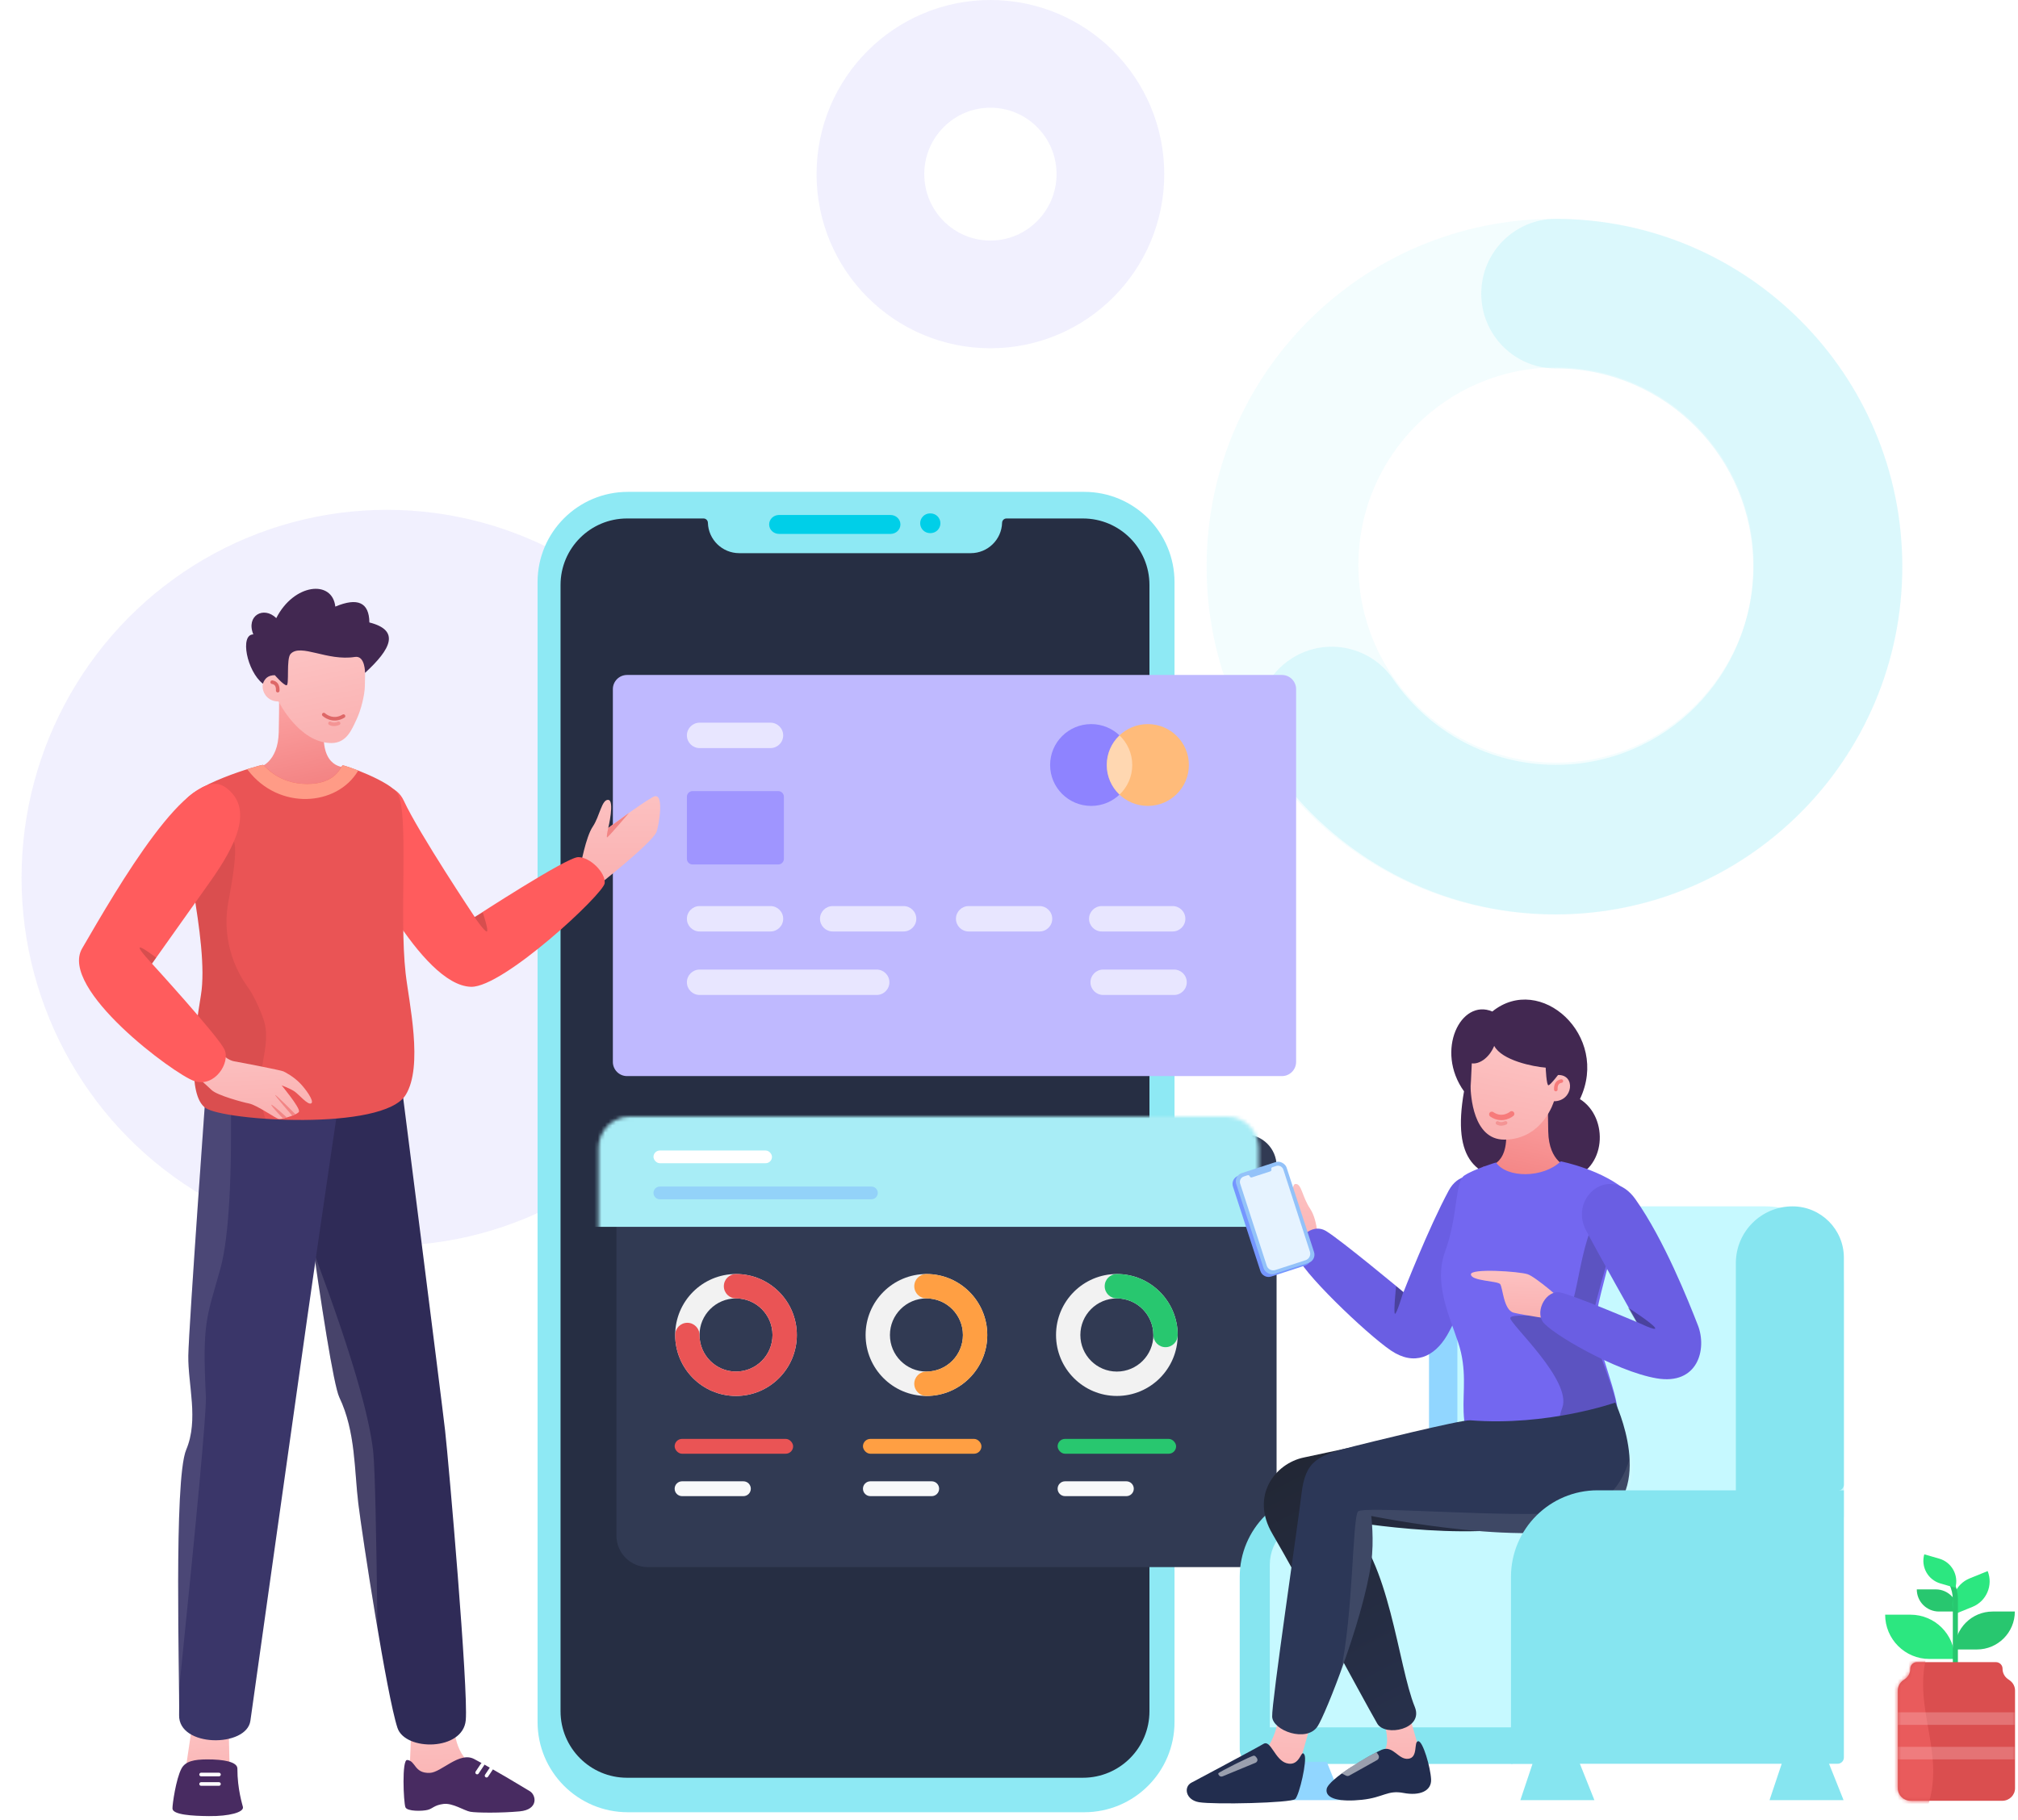 <svg fill="none" height="507" viewBox="0 0 562 507" width="562" xmlns="http://www.w3.org/2000/svg" xmlns:xlink="http://www.w3.org/1999/xlink"><filter id="a" color-interpolation-filters="sRGB" filterUnits="userSpaceOnUse" height="215.873" width="214.362" x=".563" y="136.563"><feFlood flood-opacity="0" result="BackgroundImageFix"/><feBlend in="SourceGraphic" in2="BackgroundImageFix" mode="normal" result="shape"/><feGaussianBlur result="effect1_foregroundBlur" stdDeviation="2.718"/></filter><filter id="b" color-interpolation-filters="sRGB" filterUnits="userSpaceOnUse" height="160.486" width="223.848" x="151.672" y="296"><feFlood flood-opacity="0" result="BackgroundImageFix"/><feColorMatrix in="SourceAlpha" type="matrix" values="0 0 0 0 0 0 0 0 0 0 0 0 0 0 0 0 0 0 127 0"/><feOffset dx="5" dy="5"/><feGaussianBlur stdDeviation="10"/><feColorMatrix type="matrix" values="0 0 0 0 0.086 0 0 0 0 0.114 0 0 0 0 0.192 0 0 0 0.7 0"/><feBlend in2="BackgroundImageFix" mode="normal" result="effect1_dropShadow"/><feBlend in="SourceGraphic" in2="effect1_dropShadow" mode="normal" result="shape"/></filter><filter id="c" color-interpolation-filters="sRGB" filterUnits="userSpaceOnUse" height="139.723" width="218.281" x="156.677" y="174"><feFlood flood-opacity="0" result="BackgroundImageFix"/><feColorMatrix in="SourceAlpha" type="matrix" values="0 0 0 0 0 0 0 0 0 0 0 0 0 0 0 0 0 0 127 0"/><feOffset dx="6" dy="4"/><feGaussianBlur stdDeviation="7"/><feColorMatrix type="matrix" values="0 0 0 0 0.019 0 0 0 0 0.019 0 0 0 0 0.019 0 0 0 0.11 0"/><feBlend in2="BackgroundImageFix" mode="normal" result="effect1_dropShadow"/><feBlend in="SourceGraphic" in2="effect1_dropShadow" mode="normal" result="shape"/></filter><linearGradient id="d"><stop offset="0" stop-color="#fdc6c6"/><stop offset="1" stop-color="#fab2b2"/></linearGradient><linearGradient id="e" gradientUnits="userSpaceOnUse" x1="108.297" x2="109.454" xlink:href="#d" y1="474.323" y2="500.285"/><linearGradient id="f" gradientUnits="userSpaceOnUse" x1="48.184" x2="50.29" xlink:href="#d" y1="476.621" y2="499.587"/><linearGradient id="g"><stop offset="0" stop-color="#ffafaf"/><stop offset="1" stop-color="#f07777"/></linearGradient><linearGradient id="h" gradientUnits="userSpaceOnUse" x1="64.314" x2="73.802" xlink:href="#g" y1="187.794" y2="231.539"/><linearGradient id="i" gradientUnits="userSpaceOnUse" x1="66.699" x2="72.791" xlink:href="#d" y1="179.45" y2="209.06"/><linearGradient id="j" gradientUnits="userSpaceOnUse" x1="159.942" x2="160.255" xlink:href="#d" y1="213.8" y2="244.962"/><linearGradient id="k" gradientUnits="userSpaceOnUse" x1="48.316" x2="49.251" xlink:href="#d" y1="286.84" y2="310.713"/><linearGradient id="l" gradientUnits="userSpaceOnUse" x1="444.258" x2="434.496" xlink:href="#g" y1="299.089" y2="342.676"/><linearGradient id="m" gradientUnits="userSpaceOnUse" x1="443.5" x2="437.643" xlink:href="#d" y1="290.813" y2="319.461"/><linearGradient id="n" gradientUnits="userSpaceOnUse" x1="402.089" x2="400.685" xlink:href="#d" y1="469.477" y2="495.712"/><linearGradient id="o" gradientUnits="userSpaceOnUse" x1="374.717" x2="332.365" y1="503.263" y2="421.973"><stop offset="0" stop-color="#28324f"/><stop offset="1" stop-color="#222735"/></linearGradient><linearGradient id="p" gradientUnits="userSpaceOnUse" x1="370.207" x2="368.311" xlink:href="#d" y1="324.616" y2="349.813"/><linearGradient id="q" gradientUnits="userSpaceOnUse" x1="439.765" x2="439.209" xlink:href="#d" y1="350.643" y2="366.914"/><linearGradient id="r" gradientUnits="userSpaceOnUse" x1="371.98" x2="370.607" xlink:href="#d" y1="470.534" y2="499.778"/><mask id="s" height="352" maskUnits="userSpaceOnUse" width="165" x="156" y="144"><path clip-rule="evenodd" d="m156.107 162.933c0-10.23 8.293-18.522 18.522-18.522h21.297c.659 0 1.198.524 1.218 1.183.136 4.721 4.003 8.478 8.726 8.478h64.482c4.723 0 8.59-3.757 8.727-8.478.019-.659.558-1.183 1.218-1.183h21.296c10.229 0 18.522 8.292 18.522 18.522v313.701c0 10.229-8.293 18.522-18.522 18.522h-126.964c-10.229 0-18.522-8.293-18.522-18.522z" fill="#fff" fill-rule="evenodd"/></mask><mask id="t" height="121" maskUnits="userSpaceOnUse" width="185" x="166" y="311"><path clip-rule="evenodd" d="m166.672 319.757c0-4.836 3.92-8.757 8.757-8.757h166.334c4.837 0 8.757 3.921 8.757 8.757v102.972c0 4.836-3.92 8.757-8.757 8.757h-166.334c-4.837 0-8.757-3.921-8.757-8.757z" fill="#fff" fill-rule="evenodd"/></mask><mask id="u" height="40" maskUnits="userSpaceOnUse" width="34" x="528" y="462"><path clip-rule="evenodd" d="m533.863 462.952h21.975c1.027 0 1.859.815 1.859 1.821v.052c0 1.112.54 2.157 1.455 2.816l.569.41c.915.659 1.455 1.704 1.455 2.816v27.21c0 1.931-1.598 3.496-3.568 3.496h-25.514c-1.971 0-3.569-1.565-3.569-3.496v-27.21c0-1.112.541-2.157 1.455-2.816l.57-.41c.853-.615 1.381-1.567 1.447-2.595l.008-.273c0-1.006.832-1.821 1.858-1.821z" fill="#fff" fill-rule="evenodd"/></mask><g filter="url(#a)" opacity=".1"><ellipse cx="107.745" cy="244.5" fill="#7367f0" rx="101.745" ry="102.5"/></g><path clip-rule="evenodd" d="m336.032 157.826c0-53.5 43.372-96.87 96.874-96.87s96.874 43.37 96.874 96.87-43.372 96.87-96.874 96.87-96.874-43.37-96.874-96.87zm152.357-.44c0-30.398-24.644-55.04-55.042-55.04-30.399 0-55.043 24.642-55.043 55.04s24.644 55.04 55.043 55.04c30.398 0 55.042-24.642 55.042-55.04z" fill="#00cfe8" fill-rule="evenodd" opacity=".05"/><ellipse cx="275.822" cy="48.5" opacity=".1" rx="33.416" ry="33.5" stroke="#7367f0" stroke-width="30"/><path d="m433.272 60.956c53.3 0 96.508 43.37 96.508 96.87s-43.208 96.87-96.508 96.87c-32.11 0-61.584-15.88-79.474-41.9-6.511-9.47-4.141-22.444 5.293-28.979 9.34-6.469 22.102-4.202 28.673 5.032l.197.282c10.221 14.866 26.99 23.901 45.311 23.901 30.375 0 54.999-24.717 54.999-55.206 0-30.184-24.134-54.71-54.09-55.198l-.909-.007c-11.463 0-20.755-9.327-20.755-20.832 0-11.505 9.292-20.832 20.755-20.832z" fill="#00cfe8" opacity=".1"/><path clip-rule="evenodd" d="m149.71 162.137c0-13.883 11.254-25.137 25.137-25.137h127.11c13.883 0 25.137 11.254 25.137 25.137v317.488c0 13.883-11.254 25.137-25.137 25.137h-127.11c-13.883 0-25.137-11.254-25.137-25.137z" fill="#8ee9f4" fill-rule="evenodd"/><path clip-rule="evenodd" d="m156.107 162.933c0-10.23 8.293-18.522 18.522-18.522h21.297c.659 0 1.198.524 1.218 1.183.136 4.721 4.003 8.478 8.726 8.478h64.482c4.723 0 8.59-3.757 8.727-8.478.019-.659.558-1.183 1.218-1.183h21.296c10.229 0 18.522 8.292 18.522 18.522v313.701c0 10.229-8.293 18.522-18.522 18.522h-126.964c-10.229 0-18.522-8.293-18.522-18.522z" fill="#262e43" fill-rule="evenodd"/><g fill="#e97eff" fill-opacity=".549" mask="url(#s)"><ellipse cx="218.287" cy="357.888" rx="14.067" ry="14.053"/><path clip-rule="evenodd" d="m176.086 209.239c0-2.547 2.064-4.611 4.611-4.611h116.063c2.547 0 4.611 2.064 4.611 4.611 0 2.546-2.064 4.611-4.611 4.611h-116.063c-2.547 0-4.611-2.065-4.611-4.611z" fill-rule="evenodd"/></g><path d="m248.017 143.438c1.517 0 2.747 1.18 2.747 2.635 0 1.423-1.176 2.583-2.646 2.633l-.101.002h-31.067c-1.518 0-2.748-1.179-2.748-2.635 0-1.423 1.176-2.582 2.647-2.633l.101-.002z" fill="#00cfe8"/><path d="m259.151 142.999c1.518 0 2.748 1.229 2.748 2.745 0 1.482-1.176 2.69-2.647 2.743l-.101.002h-.144c-1.517 0-2.747-1.229-2.747-2.745 0-1.482 1.176-2.69 2.647-2.743l.1-.002z" fill="#00cfe8"/><g filter="url(#b)"><path clip-rule="evenodd" d="m166.672 319.757c0-4.836 3.92-8.757 8.757-8.757h166.334c4.837 0 8.757 3.921 8.757 8.757v102.972c0 4.836-3.92 8.757-8.757 8.757h-166.334c-4.837 0-8.757-3.921-8.757-8.757z" fill="#313a53" fill-rule="evenodd"/></g><g mask="url(#t)"><path clip-rule="evenodd" d="m162.547 306.275h192.687v35.437h-192.687z" fill="#a8edf6" fill-rule="evenodd"/><path clip-rule="evenodd" d="m181.992 332.262c0-.978.793-1.772 1.772-1.772h58.918c.978 0 1.771.794 1.771 1.772 0 .979-.793 1.772-1.771 1.772h-58.918c-.979 0-1.772-.793-1.772-1.772z" fill="#6fa3ff" fill-rule="evenodd" opacity=".366"/><rect fill="#fff" height="3.544" rx="1.772" width="32.998" x="181.992" y="320.45"/><rect fill="#ea5455" height="4.134" rx="2.067" width="32.998" x="187.885" y="400.774"/><path clip-rule="evenodd" d="m187.885 414.653c0-1.141.925-2.067 2.067-2.067h17.079c1.142 0 2.067.926 2.067 2.067 0 1.142-.925 2.067-2.067 2.067h-17.079c-1.142 0-2.067-.925-2.067-2.067z" fill="#f8f9fa" fill-rule="evenodd"/><rect fill="#ff9f43" height="4.134" rx="2.067" width="32.998" x="240.329" y="400.774"/><path clip-rule="evenodd" d="m240.329 414.653c0-1.141.926-2.067 2.067-2.067h17.079c1.142 0 2.067.926 2.067 2.067 0 1.142-.925 2.067-2.067 2.067h-17.079c-1.141 0-2.067-.925-2.067-2.067z" fill="#f8f9fa" fill-rule="evenodd"/><rect fill="#28c76f" height="4.134" rx="2.067" width="32.998" x="294.541" y="400.774"/><g clip-rule="evenodd" fill-rule="evenodd"><path d="m294.541 414.653c0-1.141.926-2.067 2.067-2.067h17.079c1.142 0 2.067.926 2.067 2.067 0 1.142-.925 2.067-2.067 2.067h-17.079c-1.141 0-2.067-.925-2.067-2.067z" fill="#f8f9fa"/><path d="m311.04 388.814c9.356 0 16.941-7.603 16.941-16.98 0-9.378-7.585-16.981-16.941-16.981-9.357 0-16.941 7.603-16.941 16.981 0 9.377 7.584 16.98 16.941 16.98zm0-6.792c-5.614 0-10.165-4.562-10.165-10.188 0-5.627 4.551-10.189 10.165-10.189s10.164 4.562 10.164 10.189c0 5.626-4.55 10.188-10.164 10.188z" fill="#f2f2f2"/><path d="m327.981 371.834c0-9.378-7.585-16.981-16.941-16.981-1.872 0-3.389 1.521-3.389 3.396 0 1.876 1.517 3.396 3.389 3.396 5.55 0 10.061 4.459 10.163 9.997l.001.192c0 1.875 1.517 3.396 3.389 3.396 1.871 0 3.388-1.521 3.388-3.396z" fill="#28c76f"/><path d="m258.007 388.814c9.356 0 16.941-7.603 16.941-16.98 0-9.378-7.585-16.981-16.941-16.981-9.357 0-16.942 7.603-16.942 16.981 0 9.377 7.585 16.98 16.942 16.98zm0-6.792c-5.614 0-10.165-4.562-10.165-10.188 0-5.627 4.551-10.189 10.165-10.189 5.613 0 10.164 4.562 10.164 10.189 0 5.626-4.551 10.188-10.164 10.188z" fill="#f2f2f2"/></g><path d="m258.006 388.814c9.357 0 16.942-7.603 16.942-16.98 0-9.378-7.585-16.981-16.942-16.981-1.871 0-3.388 1.521-3.388 3.396 0 1.876 1.517 3.396 3.388 3.396 5.614 0 10.165 4.562 10.165 10.189 0 5.562-4.448 10.084-9.974 10.186l-.191.002c-1.871 0-3.388 1.52-3.388 3.396 0 1.875 1.517 3.396 3.388 3.396z" fill="#ff9f43"/><path clip-rule="evenodd" d="m204.973 388.814c9.357 0 16.942-7.603 16.942-16.98 0-9.378-7.585-16.981-16.942-16.981-9.356 0-16.941 7.603-16.941 16.981 0 9.377 7.585 16.98 16.941 16.98zm0-6.792c-5.613 0-10.164-4.562-10.164-10.188 0-5.627 4.551-10.189 10.164-10.189 5.614 0 10.165 4.562 10.165 10.189 0 5.626-4.551 10.188-10.165 10.188z" fill="#f2f2f2" fill-rule="evenodd"/><path clip-rule="evenodd" d="m188.032 371.834c0 9.377 7.585 16.98 16.941 16.98 9.357 0 16.942-7.603 16.942-16.98 0-9.378-7.585-16.981-16.942-16.981-1.871 0-3.388 1.521-3.388 3.396 0 1.876 1.517 3.396 3.388 3.396 5.614 0 10.165 4.562 10.165 10.189 0 5.626-4.551 10.188-10.165 10.188-5.613 0-10.164-4.562-10.164-10.188 0-1.876-1.517-3.397-3.389-3.397-1.871 0-3.388 1.521-3.388 3.397z" fill="#ea5455" fill-rule="evenodd"/></g><g filter="url(#c)"><path clip-rule="evenodd" d="m168.62 184h182.394c2.178 0 3.944 1.771 3.944 3.955v103.814c0 2.184-1.766 3.954-3.944 3.954h-182.394c-2.178 0-3.943-1.77-3.943-3.954v-103.814c0-2.184 1.765-3.955 3.943-3.955z" fill="#bfb9ff" fill-rule="evenodd"/></g><ellipse cx="303.887" cy="213.077" fill="#8e83ff" rx="11.437" ry="11.395"/><ellipse cx="319.661" cy="213.077" fill="#ffbb7a" rx="11.437" ry="11.395"/><path clip-rule="evenodd" d="m311.67 204.925.105-.098c2.186 2.075 3.548 5.004 3.548 8.25s-1.362 6.175-3.548 8.25c-2.188-2.074-3.55-5.004-3.55-8.25 0-3.195 1.319-6.083 3.445-8.152l.105-.098z" fill="#fff" fill-opacity=".416" fill-rule="evenodd"/><path clip-rule="evenodd" d="m192.873 220.346h23.859c.872 0 1.578.704 1.578 1.572v17.289c0 .868-.706 1.572-1.578 1.572h-23.859c-.871 0-1.577-.704-1.577-1.572v-17.289c0-.868.706-1.572 1.577-1.572z" fill="#9f95ff" fill-rule="evenodd"/><path clip-rule="evenodd" d="m194.845 252.37h19.718c1.961 0 3.55 1.583 3.55 3.536s-1.589 3.537-3.55 3.537h-19.718c-1.96 0-3.549-1.584-3.549-3.537s1.589-3.536 3.549-3.536z" fill="#fff" fill-opacity=".647" fill-rule="evenodd"/><path clip-rule="evenodd" d="m194.845 270.052h49.296c1.96 0 3.549 1.583 3.549 3.536s-1.589 3.537-3.549 3.537h-49.296c-1.96 0-3.549-1.584-3.549-3.537s1.589-3.536 3.549-3.536z" fill="#fff" fill-opacity=".647" fill-rule="evenodd"/><path clip-rule="evenodd" d="m307.239 270.052h19.718c1.96 0 3.549 1.583 3.549 3.536s-1.589 3.537-3.549 3.537h-19.718c-1.96 0-3.55-1.584-3.55-3.537s1.59-3.536 3.55-3.536z" fill="#fff" fill-opacity=".647" fill-rule="evenodd"/><path clip-rule="evenodd" d="m194.845 201.289h19.718c1.961 0 3.55 1.583 3.55 3.536s-1.589 3.537-3.55 3.537h-19.718c-1.96 0-3.549-1.584-3.549-3.537s1.589-3.536 3.549-3.536z" fill="#fff" fill-opacity=".647" fill-rule="evenodd"/><path clip-rule="evenodd" d="m231.915 252.37h19.719c1.96 0 3.549 1.583 3.549 3.536s-1.589 3.537-3.549 3.537h-19.719c-1.96 0-3.549-1.584-3.549-3.537s1.589-3.536 3.549-3.536z" fill="#fff" fill-opacity=".647" fill-rule="evenodd"/><path clip-rule="evenodd" d="m269.775 252.37h19.718c1.96 0 3.549 1.583 3.549 3.536s-1.589 3.537-3.549 3.537h-19.718c-1.96 0-3.549-1.584-3.549-3.537s1.589-3.536 3.549-3.536z" fill="#fff" fill-opacity=".647" fill-rule="evenodd"/><path clip-rule="evenodd" d="m306.845 252.37h19.718c1.961 0 3.55 1.583 3.55 3.536s-1.589 3.537-3.55 3.537h-19.718c-1.96 0-3.549-1.584-3.549-3.537s1.589-3.536 3.549-3.536z" fill="#fff" fill-opacity=".647" fill-rule="evenodd"/><path clip-rule="evenodd" d="m126.372 479.69s-.136 8.684 5.197 11.768c5.332 3.085 13.593 8.816 13.593 8.816l-31.427 1.065.896-21.727z" fill="url(#e)" fill-rule="evenodd"/><path clip-rule="evenodd" d="m113.405 490.205c2.43.251 1.899 3.766 6.308 3.595 3.213-.125 8.224-6.051 12.346-3.856 6.291 3.35 13.668 7.868 15.477 8.943 1.809 1.076 2.524 5.134-2.821 5.632-5.112.476-12.011.423-13.739.108-1.729-.315-4.935-2.52-7.515-2.168-2.579.353-2.873 1.243-4.314 1.636-1.442.394-5.793.48-6.244-.735-.518-1.394-1.037-13.313.502-13.155z" fill="#482b61" fill-rule="evenodd"/><path clip-rule="evenodd" d="m110.969 295.474s11.988 94.099 12.99 102.998 6.506 72.207 5.753 80.651c-.768 8.6-16.855 8.646-19.013 2.158-2.954-8.881-9.783-53.267-10.912-62.535-1.129-9.269-.733-20.03-5.272-29.521-3.25-6.795-14.003-91.339-14.003-91.339z" fill="#2f2b57" fill-rule="evenodd"/><path clip-rule="evenodd" d="m103.922 404.214.043.423c.457 4.915.841 21.197 1.151 48.844l-.69-4.129c-2.164-13.094-4.086-26.065-4.639-30.606-1.106-9.076-.749-19.583-4.994-28.926l-.277-.595c-1.43-2.991-4.314-21.04-7.094-40.314l.873 2.337c9.284 24.968 14.493 42.623 15.628 52.966z" fill="#fff" fill-opacity=".192" fill-rule="evenodd" opacity=".591"/><path d="m134.382 491.454-1.503 2.25" stroke="#fff" stroke-linecap="round"/><path d="m137.007 492.334-1.503 2.25" stroke="#fff" stroke-linecap="round"/><path clip-rule="evenodd" d="m53.349 481.682-2.813 18.99 13.594-.068-.445-19.275z" fill="url(#f)" fill-rule="evenodd"/><path clip-rule="evenodd" d="m48.032 503.745c-.045-1.108.986-8.294 2.505-11.14 1.101-2.063 3.544-2.547 7.118-2.561 4.61-.018 8.463.679 8.457 2.561-.016 5.761 1.444 10.191 1.543 10.697.288 1.485-3.835 2.594-9.466 2.537-4.609-.045-10.086-.366-10.156-2.094z" fill="#482b61" fill-rule="evenodd"/><path clip-rule="evenodd" d="m95.56 298.563s-6.233 41.998-10.005 68.571c-3.707 26.111-14.687 103.998-15.821 112.151-1.042 7.485-20.053 7.485-19.853-1.58s-1.56-65.553 1.98-73.916c3.54-8.364.458-18.097.587-26.222.129-8.125 5.22-78.461 5.22-78.461z" fill="#3a3669" fill-rule="evenodd"/><path clip-rule="evenodd" d="m61.462 353.024-.298 1.081c-3.609 12.967-4.854 14.136-3.832 34.818l.011.421c.036 5.203-2.439 32.13-7.424 80.782l-.023-3.025c-.175-19.847-.906-55.732 1.873-63.087l.09-.225c3.54-8.364.458-18.097.587-26.222.129-8.125 5.22-78.461 5.22-78.461l6.503-.094.067 3.222c.468 25.162-.457 42.092-2.774 50.79z" fill="#fff" fill-opacity=".192" fill-rule="evenodd" opacity=".462"/><path d="m56.007 494.256h4.976" stroke="#fff" stroke-linecap="round"/><path d="m56.007 496.894h4.976" stroke="#fff" stroke-linecap="round"/><path clip-rule="evenodd" d="m72.242 213.711s5.207-1.228 5.388-9.804c.181-8.576.054-11.503.054-11.503l12.345-.208s.125 9.558.127 13.014c.005 9.285 6.442 8.501 6.442 8.501s-1.338 7.529-11.731 8.116c-8.115.46-12.624-8.116-12.624-8.116z" fill="url(#h)" fill-rule="evenodd"/><path clip-rule="evenodd" d="m76.552 188.069c-5.117-.199-4.282 7.33 1.033 7.32 0 0 5.712 11.544 14.68 11.574 4.32.014 5.73-3.853 7.025-6.568 1.295-2.715 2.245-6.776 2.324-9.263.085-2.651.096-11.362.096-11.362l-25.359-.011z" fill="url(#i)" fill-rule="evenodd"/><path d="m91.906 201.462c.767.423 1.68.319 2.386 0" stroke="#f49494" stroke-linecap="round"/><path d="m77.349 192.367c.053-1.208-.314-2.167-1.539-2.359" stroke="#de6767" stroke-linecap="round"/><path clip-rule="evenodd" d="m76.551 188.069s2.353 2.73 3.223 2.805c.871.075-.121-7.387 1.16-8.746 2.816-2.988 10.173 2.088 17.91.848 2.866-.459 2.815 4.439 2.815 4.439 7.233-6.629 9.855-11.858 1.212-14.042-.069-5.61-3.28-7.018-9.489-4.416-.83-7.579-11.558-6.435-16.441 3.207-3.534-3.457-8.503-.666-6.394 4.535-3.806 0-1.823 10.226 2.663 13.74.535-1.535 1.513-2.37 3.342-2.37z" fill="#422851" fill-rule="evenodd"/><path d="m90.171 199.031s2.436 2.304 5.495.428" stroke="#de6767" stroke-linecap="round"/><g clip-rule="evenodd" fill-rule="evenodd"><path d="m161.671 241.247s1.464-8.14 3.401-10.992c1.938-2.852 2.502-7.645 4.33-7.469 1.828.177-.003 7.828-.003 7.828s8.524-6.395 12.391-8.599c3.529-2.009 1.593 8.389 1.041 9.714-1.313 3.156-16.509 15.064-16.509 15.064s-4.319-4.822-4.651-5.546z" fill="url(#j)"/><path d="m169.4 230.614s-.63 2.617-.316 2.617c.315 0 6.1-6.826 6.1-6.826z" fill="#f28585"/><path d="m112.464 223.029c4.168 9.039 19.756 32.394 19.756 32.394s25.545-16.655 28.796-16.689c3.25-.035 7.664 4.278 7.386 7.255-.277 2.977-28.246 29.085-37.216 28.865-13.948-.342-31.439-36.613-33.235-41.461-4.81-12.986 10.447-19.18 14.513-10.364z" fill="#ff5c5d"/><path d="m132.128 255.406s2.95 4.321 3.478 4.038c.529-.284-1.159-5.283-1.159-5.283z" fill="#000" fill-opacity=".16"/><path d="m50.768 224.475c-1.309 6.276 7.654 37.906 5.188 52.703-1.95 11.704-3.812 27.818 1.243 31.395 5.146 3.643 49.445 6.535 55.76-3.577 5.009-8.023.908-25.814 0-33.93-1.812-16.191.924-44.172-2.15-49.895-1.907-3.55-14.907-8.128-15.396-7.986-.488.142-1.636 5.172-9.857 5.172-8.22 0-11.85-5.172-12.292-5.314s-21.312 5.755-22.497 11.432z" fill="#ea5455"/><path d="m73.244 213.041.021.002c.442.142 4.072 5.314 12.292 5.314 8.22 0 9.368-5.03 9.857-5.172.176-.051 1.982.512 4.309 1.421l-.011.107c-5.875 9.866-22.034 11.082-30.671-.206l-.196-.261.964-.299c1.764-.536 3.026-.859 3.37-.902z" fill="#ff9b86"/><path d="m50.796 228.834.724.101c7.684 1.099 12.19 2.838 13.519 5.217.872 1.56.467 6.839-1.216 15.836l-.179.944c-1.561 8.156.224 16.592 4.936 23.398l.265.377c1.594 2.229 3.063 5.165 4.407 8.807 3.119 8.448-3.515 15.567.686 28.135l-.858-.063c-7.811-.598-14.128-1.771-15.882-3.013-5.055-3.577-3.193-19.691-1.243-31.394 2.098-12.591-4.078-37.368-5.16-48.345z" fill="#000" fill-opacity=".067"/><path d="m59.774 291.701s2.949 3.479 5.466 3.912 13.051 2.493 13.694 2.798c.608.289 2.686 1.383 4.463 3.138 1.54 1.521 4.203 5.128 3.31 5.748-.955.664-3.532-2.589-4.825-3.393-1.356-.843-3.44-1.59-3.44-1.59s5.155 6.219 4.827 7.305c-.239.793-4.623 2.148-5.56 2.046s-6.102-3.883-8.424-4.324c-1.61-.304-8.819-2.257-10.34-3.723-1.52-1.467-4.94-4.444-4.94-4.444z" fill="url(#k)"/><path d="m82.275 310.34s-5.394-5.435-5.62-5.343c-.225.093 4.701 5.722 4.701 5.722z" fill="#f28585"/><path d="m79.871 311.233s-4.041-3.703-4.305-3.524c-.264.178 3.237 3.826 3.237 3.826z" fill="#f28585"/><path d="m62.706 219.232c8.329 5.861 2.765 16.516-4.146 26.289-6.455 9.129-16.239 22.88-16.239 22.88s18.398 20.153 20.175 23.881c1.777 3.729-2.761 10.732-8.403 8.819-5.642-1.912-37.75-25.697-31.221-36.937 9.973-17.169 29.996-51.855 39.834-44.932z" fill="#ff5c5d"/><path d="m42.321 268.401s-3.775-3.994-3.423-4.456c.353-.463 4.608 2.802 4.608 2.802z" fill="#000" fill-opacity=".16"/><path d="m345.257 439.204c0-13.316 10.795-24.111 24.111-24.111h68.598v72.167c0 2.209-1.791 4-4 4h-84.709c-2.209 0-4-1.791-4-4z" fill="#86e5f0"/><path d="m353.633 476.224h67.636v15.036h-67.636z" fill="#86e5f0"/><path d="m439.769 490.715 4.266 10.686h-20.625l3.574-10.686z" fill="#86e5f0"/><path d="m369.497 490.715 4.267 10.686h-20.625l3.574-10.686z" fill="#91d6ff"/><path d="m509.161 490.715 4.267 10.686h-20.625l3.574-10.686z" fill="#86e5f0"/><path d="m397.97 360.481c0-13.113 10.479-23.822 23.588-24.106l16.934-.367v86.269h-40.522z" fill="#91d6ff"/><path d="m405.875 360.119c0-13.316 10.795-24.111 24.111-24.111h61.681c12.062 0 21.84 9.778 21.84 21.84v64.44c0 .965-.782 1.747-1.747 1.747h-105.885z" fill="#c6f9ff"/><path d="m483.427 351.792c0-8.718 7.066-15.784 15.783-15.784 7.896 0 14.297 6.401 14.297 14.297v63.194c0 .965-.782 1.747-1.747 1.747h-28.333z" fill="#86e5f0"/><path d="m353.633 435.799c0-6.959 5.641-12.6 12.6-12.6h67.457v57.925h-80.057z" fill="#c6f9ff"/><path d="m436.719 328.514c10.746-2.504 11.453-17.262 3.284-22.381 8.425-17.672-11.058-35.218-24.404-24.397-8.749-3.747-16.02 10.875-7.879 22.232-3.413 19.5 3.534 24.541 16.057 24.755z" fill="#422851"/><path d="m436.585 324.989s-5.227-1.227-5.409-9.797c-.181-8.57-.054-11.496-.054-11.496l-11.514-.208s-.125 9.551-.127 13.006c-.005 9.279-6.466 8.495-6.466 8.495s1.343 7.524 11.776 8.111c8.146.459 11.794-8.111 11.794-8.111z" fill="url(#l)"/><path d="m433.807 299.417c5.137-.199 4.299 7.324-1.037 7.314 0 0-3.099 10.688-13.858 10.688-8.739 0-9.307-12.457-9.386-14.942-.086-2.649-.096-11.354-.096-11.354l24.577-.011z" fill="url(#m)"/></g><path d="m420.985 310.239s-2.562 2.171-5.531.138" stroke="#f77b7b" stroke-linecap="round" stroke-width="1.5"/><path d="m419.294 312.753c-.797.368-1.565.395-2.25.028" stroke="#f49494" stroke-linecap="round"/><path d="m433.284 303.463c-.053-1.207.315-2.166 1.545-2.358" stroke="#f77b7b" stroke-linecap="round"/><path clip-rule="evenodd" d="m434.62 298.487s-2.815 3.78-3.386 3.8c-.57.02-.77-4.916-.77-4.916-3.453-.264-12.193-2.005-14.336-6.062-1.498 3.579-4.362 5.169-6.244 4.864l-.357 7.605-.878-15.289h26.66z" fill="#422851" fill-rule="evenodd"/><path clip-rule="evenodd" d="m383.979 476.119s4.608 9.312.83 12.246c-3.783 2.935-13.776 8.436-13.776 8.436l26.475-1.665-5.885-20.31z" fill="url(#n)" fill-rule="evenodd"/><path clip-rule="evenodd" d="m394.947 484.981c-1.307.153.088 4.554-2.74 4.889-2.824.334-4.196-3.836-7.399-2.514-3.204 1.322-14.888 8.157-15.348 10.951-.466 2.793 3.887 3.615 9.857 2.984s7.07-2.756 11.552-1.9c4.476.856 7.83-.508 7.682-3.781-.148-3.272-2.298-10.782-3.604-10.629z" fill="#222d4e" fill-rule="evenodd"/><path clip-rule="evenodd" d="m383.346 488.034.51.765c.324.486.165 1.144-.345 1.428l-7.73 4.316c-.29.163-.643.17-.94.019l-1.169-.594c1.925-1.395 3.5-2.444 5.24-3.473 1.336-.791 2.815-1.606 4.434-2.461z" fill="#fff" fill-opacity=".541" fill-rule="evenodd"/><path clip-rule="evenodd" d="m423.859 394.043c-8.015.359-52.624 10.231-60.729 11.908-8.104 1.677-14.956 10.753-8.776 21.262 6.941 11.797 24.851 45.301 29.2 52.853 2.152 3.739 13.01 1.643 10.46-4.632-4.755-11.696-6.963-41.078-19.085-51.791 0 0 40.766 7.099 58.375-1.033 12.798-5.911 9.903-29.432-9.445-28.567z" fill="url(#o)" fill-rule="evenodd"/><path clip-rule="evenodd" d="m367.069 346.62s.09-6.525-2.191-9.936c-2.281-3.41-2.372-7.032-4.098-6.914-1.727.119-.017 8.539-.017 8.539s-2.191-.838-3.764-1.897c-1.574-1.059-6.346-6.281-7.461-5.355-1.891 1.576 1.155 10.47 2.813 12.248 1.664 1.778 10.755 7.627 10.755 7.627z" fill="url(#p)" fill-rule="evenodd"/><path clip-rule="evenodd" d="m416.324 342.71c-3.728 8.653-10.555 24.548-13.369 29.29-3.527 5.939-9.089 8.556-15.601 4.149-6.842-4.63-25.683-22.689-26.235-26.78-.547-4.09 4.064-8.999 8.236-6.457 4.173 2.541 21.511 16.978 21.511 16.978s6.997-17.947 12.626-28.344c4.874-8.995 18.507-1.99 12.832 11.164z" fill="#6a5ee3" fill-rule="evenodd"/><path clip-rule="evenodd" d="m390.793 359.899s-1.879 6.378-2.319 6.009c-.439-.37.336-7.676.336-7.676z" fill="#000" fill-opacity=".303" fill-rule="evenodd"/><path d="m343.366 330.492c-.41-1.261.28-2.615 1.541-3.024l9.469-3.077c1.261-.41 2.615.28 3.024 1.541l7.643 23.52c.409 1.261-.281 2.615-1.541 3.025l-9.47 3.076c-1.26.41-2.614-.28-3.024-1.54z" fill="#7596ff"/><rect fill="#93c2f9" height="29.531" rx="2.4" transform="matrix(.951 -.309 .309 .951 -84.387 122.195)" width="14.757" x="343.561" y="327.497"/><path d="m346.395 327.685 1.065-.346c.217-.071.448.027.552.221l.033.077c.079.244.342.378.585.299l5.133-1.668c.217-.07.346-.285.317-.504l-.019-.081c-.079-.245.054-.507.298-.586l1.059-.344c.787-.256 1.629.141 1.942.892l.046.122 7.4 22.846c.322.998-.224 2.068-1.219 2.393l-8.421 2.736c-.953.311-1.973-.175-2.344-1.09l-.046-.128c-.001 0-.001-.001.001-.002l-7.399-22.841c-.27-.832.185-1.726 1.017-1.996z" fill="#e6f3ff"/><path clip-rule="evenodd" d="m453.585 332.284s-8.985 30.103-9.251 35.801c-.266 5.699 7.349 22.448 6.052 26.681-2.989 9.782-41.153 13.995-42.611.835-.68-6.138.735-11.646-.896-18.878-1.625-7.231-8.156-17.978-4.451-28.081 3.704-10.104 2.711-19.451 5.361-21.218s8.843-3.643 8.843-3.643c3.012 4.435 13.18 4.37 18.032-.313 0 0 12.054 2.34 18.921 8.816z" fill="#7367f0" fill-rule="evenodd"/><path clip-rule="evenodd" d="m445.534 337.16c-5.989 9.51-5.971 26.068-9.188 28.236-3.216 2.169-15.736.041-15.736 1.758s17.301 17.456 14.461 24.979c-1.487 3.94-1.084 7.464 1.21 10.574l.749-.164c6.817-1.541 12.297-4.309 13.356-7.777 1.297-4.233-7.196-20.982-6.93-26.681.226-4.837 7.367-27.259 9.521-33.926-1.754-3.095-4.234-2.095-7.443 3.001z" fill="#000" fill-opacity=".199" fill-rule="evenodd"/><path clip-rule="evenodd" d="m435.32 362.39s-7.568-6.702-9.884-7.479c-2.317-.778-15.885-1.712-15.799.045.097 1.883 7.384 1.774 8.139 2.701.755.926.927 7.257 3.781 7.967 2.849.711 11.389 1.937 11.389 1.937z" fill="url(#q)" fill-rule="evenodd"/><path clip-rule="evenodd" d="m455.454 334.014c7.973 11.259 14.78 28.41 17.393 35.097s-.023 16.772-11.512 14.792c-11.47-1.975-29.718-12.705-31.737-15.835s1.048-8.826 4.911-8.081c3.578.69 21.329 8.242 21.329 8.242s-11.42-20.253-14.208-25.683c-4.658-9.067 6.801-18.453 13.824-8.532z" fill="#6a5ee3" fill-rule="evenodd"/><path clip-rule="evenodd" d="m455.658 368.091s5.981 2.973 5.252 1.726c-.73-1.247-7.534-5.628-7.534-5.628z" fill="#000" fill-opacity=".303" fill-rule="evenodd"/><path clip-rule="evenodd" d="m356.139 476.493s.139 10.96-8.887 15.058c-9.021 4.097-15.448 3.851-14.63 7.019.818 3.167 24.298 3.039 26.49.562 1.869-2.108 5.933-21.733 7.052-20.232z" fill="url(#r)" fill-rule="evenodd"/><path clip-rule="evenodd" d="m363.281 488.761c-1.008-1.948-1.072 3.534-5.047 2.326-3.227-.981-4.33-6.592-6.369-5.363-2.038 1.229-19.985 10.758-20.087 10.815-2.21 1.191-1.592 4.799 2.14 5.429 4.147.699 25.633.228 26.786-.878s3.385-10.766 2.577-12.329z" fill="#222d4e" fill-rule="evenodd"/><path clip-rule="evenodd" d="m349.211 489.001c.323 0 .633.374.868.764.279.463.027 1.035-.472 1.241l-9.087 3.744c-.341.14-.74.09-.977-.192-.177-.212-.326-.461-.242-.635.175-.366 9.233-4.922 9.91-4.922z" fill="#fff" fill-opacity=".541" fill-rule="evenodd"/><path clip-rule="evenodd" d="m449.852 390.655s11.652 24.623-4.723 33.078c-15.836 8.177-63.245-1.494-63.245-1.494s.847 6.825 0 12.911c-2.212 15.897-12.735 42.382-14.961 45.71-3.079 4.602-12.458 1.131-12.634-2.701-.177-3.832 7.07-52.772 8.172-62.105 1.096-9.333 4.557-10.689 14.666-13.24 2.323-.586 29.787-7.416 32.303-7.217 21.618 1.711 40.422-4.942 40.422-4.942z" fill="#2c3757" fill-rule="evenodd"/><path clip-rule="evenodd" d="m437.078 421.192c-15.678 1.758-57.186-1.866-58.853-.219-1.592 1.572-1.326 28.919-4.897 44.748l.543-1.495c3.358-9.331 6.845-20.68 8.013-29.076.847-6.087 0-12.911 0-12.911l1.912.37c9.011 1.694 47.397 8.32 61.333 1.124 7.551-3.899 10.632-10.376 9.244-19.431-2.391 10.235-8.156 15.865-17.295 16.89z" fill="#fff" fill-opacity=".192" fill-rule="evenodd" opacity=".462"/><path clip-rule="evenodd" d="m420.798 439.204c0-13.316 10.795-24.111 24.111-24.111h68.598v74.419c0 .965-.782 1.748-1.747 1.748h-90.962z" fill="#86e5f0" fill-rule="evenodd"/><path d="m525.002 449.738h7.047c6.811 0 12.333 5.522 12.333 12.333h-7.047c-6.811 0-12.333-5.521-12.333-12.333z" fill="#2ce780"/><path d="m533.812 442.69h5.285c3.405 0 6.166 2.761 6.166 6.167h-5.285c-3.406 0-6.166-2.761-6.166-6.167z" fill="#28c76f"/><path d="m561.119 448.857h-6.166c-5.838 0-10.571 4.733-10.571 10.571h6.166c5.838 0 10.571-4.733 10.571-10.571z" fill="#28c76f"/><path clip-rule="evenodd" d="m553.551 437.592-5.016 2.036c-3.917 1.59-5.809 6.048-4.232 9.97l5.016-2.037c3.916-1.59 5.808-6.048 4.232-9.969z" fill="#2ce780" fill-rule="evenodd"/><path clip-rule="evenodd" d="m540.651 436.524c2.756 1.747 4.504 5.07 4.607 8.718l.005.343v26.177h-1.414v-26.177c0-3.069-1.388-5.899-3.636-7.451l-.235-.156z" fill="#28c76f" fill-rule="evenodd"/><path clip-rule="evenodd" d="m533.863 462.952h21.975c1.027 0 1.859.815 1.859 1.821v.052c0 1.112.54 2.157 1.455 2.816l.569.41c.915.659 1.455 1.704 1.455 2.816v27.21c0 1.931-1.598 3.496-3.568 3.496h-25.514c-1.971 0-3.569-1.565-3.569-3.496v-27.21c0-1.112.541-2.157 1.455-2.816l.57-.41c.853-.615 1.381-1.567 1.447-2.595l.008-.273c0-1.006.832-1.821 1.858-1.821z" fill="#da4e4f" fill-rule="evenodd"/><g mask="url(#u)"><path clip-rule="evenodd" d="m527.633 461.205h8.921c-3.937 15.017 5.651 27.471 0 42.814h-8.921z" fill="#e95b5c" fill-rule="evenodd"/><g fill="#ffdfe2" fill-opacity=".258"><path d="m528.525 486.544h32.651v3.495h-32.651z"/><path d="m528.525 476.932h32.651v3.495h-32.651z"/></g></g><path clip-rule="evenodd" d="m535.899 432.926 4.155 1.197c3.482 1.003 5.495 4.635 4.501 8.119l-4.155-1.198c-3.482-1.003-5.495-4.634-4.501-8.118z" fill="#2ce780" fill-rule="evenodd"/></svg>